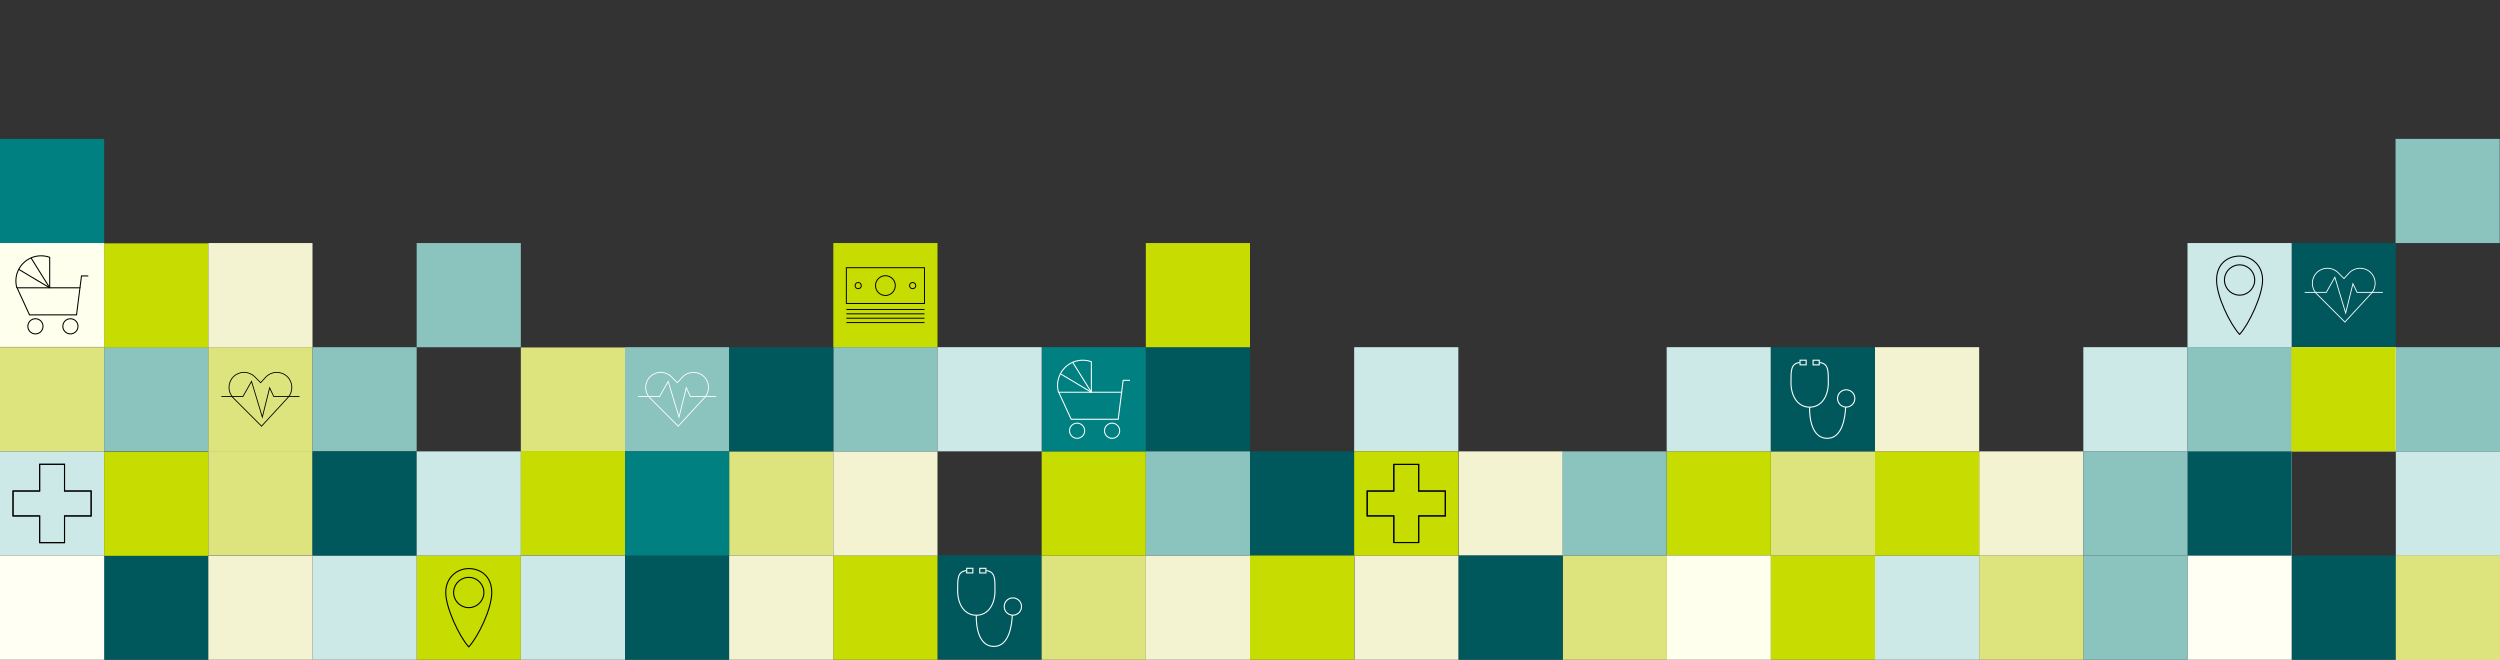 <?xml version="1.0" encoding="UTF-8"?><svg id="Layer_1" xmlns="http://www.w3.org/2000/svg" viewBox="0 0 1440 380"><rect x="0" y="0" width="1440" height="380" fill="#333333" stroke="none"/><defs><style>.cls-1{stroke-width:.56px;}.cls-1,.cls-2,.cls-3,.cls-4,.cls-5,.cls-6,.cls-7,.cls-8,.cls-9{fill:none;stroke-miterlimit:10;}.cls-1,.cls-4,.cls-5,.cls-6,.cls-7,.cls-9{stroke:#000;}.cls-10{fill:#f3f3d1;}.cls-11{fill:#00585c;}.cls-12{fill:teal;}.cls-13{fill:#fffff3;}.cls-14{fill:#ffffed;}.cls-15{fill:#8bc3bf;}.cls-16{fill:#cde9e7;}.cls-17{fill:#c7dc00;}.cls-18{fill:#dee47d;}.cls-2{stroke-width:.62px;}.cls-2,.cls-3,.cls-8{stroke:#fff;}.cls-3,.cls-4{stroke-width:.6px;}.cls-5{stroke-width:.62px;}.cls-6{stroke-width:.62px;}.cls-7{stroke-width:.62px;}.cls-8,.cls-9{stroke-width:.49px;}</style></defs><rect class="cls-16" x="0" y="260" width="60" height="60"/><rect class="cls-11" x="540" y="319.83" width="60" height="60" transform="translate(919.83 -220.17) rotate(90)"/><rect class="cls-11" x="720" y="260" width="60" height="60" transform="translate(1040 -460) rotate(90)"/><rect class="cls-11" x="660" y="200" width="60" height="60" transform="translate(920 -460) rotate(90)"/><rect class="cls-17" x="240" y="320" width="60" height="60" transform="translate(540 700) rotate(180)"/><rect class="cls-13" x="1380" y="320" width="60" height="60"/><rect class="cls-11" x="1320" y="320" width="60" height="60"/><rect class="cls-13" x="1260" y="320" width="60" height="60"/><rect class="cls-11" x="1320" y="140" width="60" height="60"/><rect class="cls-15" x="1200" y="320" width="60" height="60"/><rect class="cls-18" x="1140" y="320" width="60" height="60"/><rect class="cls-17" x="1020" y="320" width="60" height="60" transform="translate(2100 700) rotate(180)"/><rect class="cls-16" x="1080" y="320" width="60" height="60" transform="translate(2220 700) rotate(180)"/><rect class="cls-18" x="600" y="320" width="60" height="60"/><rect class="cls-18" x="300" y="200.14" width="60" height="60"/><rect class="cls-17" x="480" y="320" width="60" height="60" transform="translate(1020 700) rotate(180)"/><rect class="cls-11" x="360" y="320" width="60" height="60" transform="translate(780 700) rotate(180)"/><rect class="cls-10" x="420" y="320" width="60" height="60" transform="translate(900 700) rotate(180)"/><rect class="cls-16" x="180" y="320" width="60" height="60" transform="translate(420 700) rotate(180)"/><rect class="cls-17" x="300" y="259.83" width="60" height="60"/><rect class="cls-11" x="60" y="320" width="60" height="60" transform="translate(180 700) rotate(180)"/><rect class="cls-17" x="60" y="260.17" width="60" height="60" transform="translate(180 580.33) rotate(180)"/><rect class="cls-18" x="0" y="199.97" width="60" height="60" transform="translate(60 459.95) rotate(180)"/><rect class="cls-16" x="780" y="199.97" width="60" height="60" transform="translate(1620 459.95) rotate(-180)"/><rect class="cls-15" x="240" y="140" width="60" height="60"/><rect class="cls-15" x="60" y="199.97" width="60" height="60" transform="translate(180 459.95) rotate(-180)"/><rect class="cls-18" x="120" y="199.97" width="60" height="60" transform="translate(300 459.95) rotate(-180)"/><rect class="cls-18" x="120" y="259.83" width="60" height="60" transform="translate(300 579.67) rotate(-180)"/><rect class="cls-15" x="180" y="199.97" width="60" height="60" transform="translate(420 459.95) rotate(180)"/><rect class="cls-15" x="360" y="199.97" width="60" height="60"/><rect class="cls-18" x="420" y="260" width="60" height="60" transform="translate(900 580) rotate(180)"/><rect class="cls-10" x="1140" y="260" width="60" height="60" transform="translate(2340 580) rotate(180)"/><rect class="cls-10" x="840.17" y="260" width="60" height="60" transform="translate(1740.33 580) rotate(180)"/><rect class="cls-15" x="1200" y="260" width="60" height="60" transform="translate(2460 580) rotate(180)"/><rect class="cls-18" x="1020" y="260" width="60" height="60"/><rect class="cls-17" x="600" y="260" width="60" height="60"/><rect class="cls-10" x="480" y="260" width="60" height="60"/><rect class="cls-12" x="360" y="260" width="60" height="60" transform="translate(780 580) rotate(180)"/><rect class="cls-13" x="1260" y="260" width="60" height="60" transform="translate(2580 580) rotate(180)"/><rect class="cls-16" x="1380" y="260" width="60" height="60" transform="translate(2820 580) rotate(180)"/><rect class="cls-17" x="960" y="260" width="60" height="60" transform="translate(700 1280) rotate(-90)"/><rect class="cls-10" x="660" y="320" width="60" height="60" transform="translate(1040 -340) rotate(90)"/><rect class="cls-16" x="300" y="320" width="60" height="60" transform="translate(-20 680) rotate(-90)"/><rect class="cls-12" x="600" y="199.97" width="60" height="60" transform="translate(400.03 859.97) rotate(-90)"/><rect class="cls-15" x="480" y="199.97" width="60" height="60" transform="translate(739.97 -280.03) rotate(90)"/><rect class="cls-17" x="480" y="140" width="60" height="60" transform="translate(340 680) rotate(-90)"/><rect class="cls-16" x="540" y="199.97" width="60" height="60" transform="translate(340.03 799.97) rotate(-90)"/><rect class="cls-17" x="720" y="320" width="60" height="60" transform="translate(400 1100) rotate(-90)"/><rect class="cls-16" x="1200" y="199.97" width="60" height="60" transform="translate(1000.03 1459.97) rotate(-90)"/><rect class="cls-17" x="60" y="140.17" width="60" height="60"/><rect class="cls-16" x="960" y="199.97" width="60" height="60"/><rect class="cls-14" x="0" y="139.83" width="60" height="60"/><rect class="cls-12" x="0" y="80" width="60" height="60" transform="translate(140 80) rotate(90)"/><rect class="cls-15" x="1260" y="199.97" width="60" height="60" transform="translate(1519.97 -1060.03) rotate(90)"/><rect class="cls-15" x="1380" y="199.97" width="60" height="60" transform="translate(1639.97 -1180.03) rotate(90)"/><rect class="cls-14" x="1320" y="199.97" width="60" height="60" transform="translate(1579.97 -1120.03) rotate(90)"/><rect class="cls-11" x="1020" y="199.97" width="60" height="60" transform="translate(820.03 1279.97) rotate(-90)"/><rect class="cls-17" x="1319.83" y="199.97" width="60" height="60" transform="translate(1579.81 -1119.86) rotate(90)"/><rect class="cls-11" x="420" y="200" width="60" height="60" transform="translate(680 -220) rotate(90)"/><rect class="cls-13" x="0" y="320" width="60" height="60" transform="translate(380 320) rotate(90)"/><rect class="cls-14" x="960" y="320" width="60" height="60" transform="translate(1340 -640) rotate(90)"/><rect class="cls-16" x="1260" y="140" width="60" height="60" transform="translate(1120 1460) rotate(-90)"/><rect class="cls-10" x="780.17" y="320" width="60" height="60"/><rect class="cls-15" x="1379.83" y="80" width="60" height="60"/><rect class="cls-17" x="1080" y="260" width="60" height="60" transform="translate(1400 -820) rotate(90)"/><rect class="cls-18" x="1380" y="320" width="60" height="60" transform="translate(1060 1760) rotate(-90)"/><rect class="cls-18" x="900.17" y="320" width="60" height="60" transform="translate(1860.33 700) rotate(-180)"/><polygon class="cls-7" points="52.5 282.82 37.16 282.82 37.16 267.44 22.84 267.44 22.84 282.82 7.5 282.82 7.5 297.18 22.84 297.18 22.84 312.56 37.16 312.56 37.16 297.18 52.5 297.18 52.5 282.82"/><polygon class="cls-7" points="52.5 282.82 37.16 282.82 37.16 267.44 22.84 267.44 22.84 282.82 7.5 282.82 7.5 297.18 22.84 297.18 22.84 312.56 37.16 312.56 37.16 297.18 52.5 297.18 52.5 282.82"/><path class="cls-8" d="m390.64,245.47l-16.19-16.19c-3.39-3.39-3.39-8.88,0-12.27,3.39-3.39,8.88-3.39,12.27,0l3.42,3.42,2.91-3.16c3.25-3.52,8.73-3.75,12.26-.5,3.52,3.25,3.75,8.73.5,12.26l-15.16,16.45Z"/><polyline class="cls-8" points="367.5 228.37 379.94 228.37 384.88 219.67 391.1 240.27 395.3 223.38 397.68 228.37 412.5 228.37"/><path class="cls-9" d="m150.64,245.47l-16.19-16.19c-3.39-3.39-3.39-8.88,0-12.27,3.39-3.39,8.88-3.39,12.27,0l3.42,3.42,2.91-3.16c3.25-3.52,8.73-3.75,12.26-.5,3.52,3.25,3.75,8.73.5,12.26l-15.16,16.45Z"/><polyline class="cls-9" points="127.5 228.37 139.94 228.37 144.88 219.67 151.1 240.27 155.3 223.38 157.68 228.37 172.5 228.37"/><path class="cls-2" d="m582.93,344.4c-2.74.26-4.74,2.7-4.48,5.44.26,2.74,2.7,4.74,5.44,4.48,2.74-.26,4.74-2.7,4.48-5.44-.26-2.74-2.7-4.74-5.44-4.48Z"/><path class="cls-2" d="m562.36,354.37s-1,17.96,10.19,17.96c8.86,0,10.31-12.7,10.53-17.99"/><rect class="cls-2" x="564.34" y="327.35" width="3.54" height="2.68"/><rect class="cls-2" x="556.82" y="327.33" width="3.54" height="2.68"/><path class="cls-2" d="m556.66,328.66c-5.24.63-5.05,4.71-5.05,11.69,0,7.61,3.85,14.03,10.75,14.03s10.75-6.41,10.75-14.03c0-6.99.19-11.08-5.08-11.69"/><path class="cls-2" d="m1062.93,224.54c-2.74.26-4.74,2.7-4.48,5.44.26,2.74,2.7,4.74,5.44,4.48,2.74-.26,4.74-2.7,4.48-5.44-.26-2.74-2.7-4.74-5.44-4.48Z"/><path class="cls-2" d="m1042.36,234.51s-1,17.96,10.19,17.96c8.86,0,10.31-12.7,10.53-17.99"/><rect class="cls-2" x="1044.34" y="207.49" width="3.54" height="2.68"/><rect class="cls-2" x="1036.82" y="207.47" width="3.54" height="2.68"/><path class="cls-2" d="m1036.66,208.8c-5.24.63-5.05,4.71-5.05,11.69,0,7.61,3.85,14.03,10.75,14.03s10.75-6.41,10.75-14.03c0-6.99.19-11.08-5.08-11.69"/><circle class="cls-3" cx="620.41" cy="248.1" r="4.37"/><circle class="cls-3" cx="640.56" cy="248.1" r="4.37"/><polygon class="cls-3" points="644.09 241.5 616.99 241.5 609.83 225.92 646.06 225.92 644.09 241.5"/><polyline class="cls-3" points="646.06 225.92 646.93 219.08 650.86 219.08"/><path class="cls-3" d="m609.69,225.98c-.36-1.26-.55-2.6-.55-3.97,0-8.03,6.51-14.53,14.53-14.53,1.74,0,3.41.31,4.95.87v17.61"/><line class="cls-3" x1="610.79" y1="215.28" x2="628.63" y2="225.95"/><line class="cls-3" x1="617.87" y1="208.68" x2="628.63" y2="225.95"/><circle class="cls-4" cx="20.41" cy="187.96" r="4.37"/><circle class="cls-4" cx="40.56" cy="187.96" r="4.37"/><polygon class="cls-4" points="44.09 181.36 16.99 181.36 9.83 165.78 46.06 165.78 44.09 181.36"/><polyline class="cls-4" points="46.06 165.78 46.93 158.94 50.86 158.94"/><path class="cls-4" d="m9.69,165.84c-.36-1.26-.55-2.6-.55-3.97,0-8.03,6.51-14.53,14.53-14.53,1.74,0,3.41.31,4.95.87v17.61"/><line class="cls-4" x1="10.79" y1="155.14" x2="28.63" y2="165.81"/><line class="cls-4" x1="17.87" y1="148.54" x2="28.63" y2="165.81"/><path class="cls-5" d="m270,327.5c-6.66,0-13.25,5.04-13.25,13.77s7.73,25.27,13.14,31.23c0,0,.04-.04.11-.11.07.07.11.11.11.11,5.41-5.96,13.14-21.73,13.14-31.23s-6.59-13.77-13.25-13.77Zm.84,22.46c-4.79.46-9.05-3.05-9.52-7.84s3.05-9.05,7.84-9.52c4.79-.46,9.05,3.05,9.52,7.84.46,4.79-3.05,9.05-7.84,9.52Z"/><path class="cls-5" d="m1290,147.5c6.66,0,13.25,5.04,13.25,13.77s-7.73,25.27-13.14,31.23c0,0-.04-.04-.11-.11-.07.07-.11.11-.11.11-5.41-5.96-13.14-21.73-13.14-31.23s6.59-13.77,13.25-13.77Zm-.84,22.46c4.79.46,9.05-3.05,9.52-7.84s-3.05-9.05-7.84-9.52c-4.79-.46-9.05,3.05-9.52,7.84-.46,4.79,3.05,9.05,7.84,9.52Z"/><rect class="cls-1" x="487.5" y="154.19" width="45" height="20.61"/><circle class="cls-1" cx="510" cy="164.5" r="5.7"/><circle class="cls-1" cx="525.68" cy="164.5" r="1.77"/><circle class="cls-1" cx="494.32" cy="164.5" r="1.77"/><line class="cls-1" x1="487.5" y1="178.25" x2="532.5" y2="178.25"/><line class="cls-1" x1="487.5" y1="180.77" x2="532.5" y2="180.77"/><line class="cls-1" x1="487.5" y1="183.29" x2="532.5" y2="183.29"/><line class="cls-1" x1="487.5" y1="185.81" x2="532.5" y2="185.81"/><rect class="cls-11" x="180" y="260" width="60" height="60"/><rect class="cls-16" x="240" y="260" width="60" height="60"/><rect class="cls-15" x="660" y="260" width="60" height="60" transform="translate(980 -400) rotate(90)"/><rect class="cls-10" x="120" y="320" width="60" height="60" transform="translate(-200 500) rotate(-90)"/><rect class="cls-10" x="120" y="140" width="60" height="60" transform="translate(-20 320) rotate(-90)"/><rect class="cls-17" x="660" y="140" width="60" height="60" transform="translate(860 -520) rotate(90)"/><rect class="cls-17" x="780" y="260" width="60" height="60" transform="translate(520 1100) rotate(-90)"/><rect class="cls-11" x="840.17" y="320" width="60" height="60" transform="translate(1740.33 700) rotate(-180)"/><path class="cls-8" d="m1350.64,185.5l-16.19-16.19c-3.39-3.39-3.39-8.88,0-12.27,3.39-3.39,8.88-3.39,12.27,0l3.42,3.42,2.91-3.16c3.25-3.52,8.73-3.75,12.26-.5,3.52,3.25,3.75,8.73.5,12.26l-15.16,16.45Z"/><polyline class="cls-8" points="1327.5 168.4 1339.94 168.4 1344.88 159.7 1351.1 180.3 1355.3 163.4 1357.68 168.4 1372.5 168.4"/><polygon class="cls-6" points="787.5 282.84 802.84 282.84 802.84 267.5 817.16 267.5 817.16 282.84 832.5 282.84 832.5 297.16 817.16 297.16 817.16 312.5 802.84 312.5 802.84 297.16 787.5 297.16 787.5 282.84"/><polygon class="cls-6" points="787.5 282.84 802.84 282.84 802.84 267.5 817.16 267.5 817.16 282.84 832.5 282.84 832.5 297.16 817.16 297.16 817.16 312.5 802.84 312.5 802.84 297.16 787.5 297.16 787.5 282.84"/><rect class="cls-11" x="1260" y="260" width="60" height="60" transform="translate(2580 580) rotate(180)"/><rect class="cls-10" x="1080" y="199.97" width="60" height="60" transform="translate(880.03 1339.97) rotate(-90)"/><rect class="cls-15" x="900" y="260" width="60" height="60"/></svg>